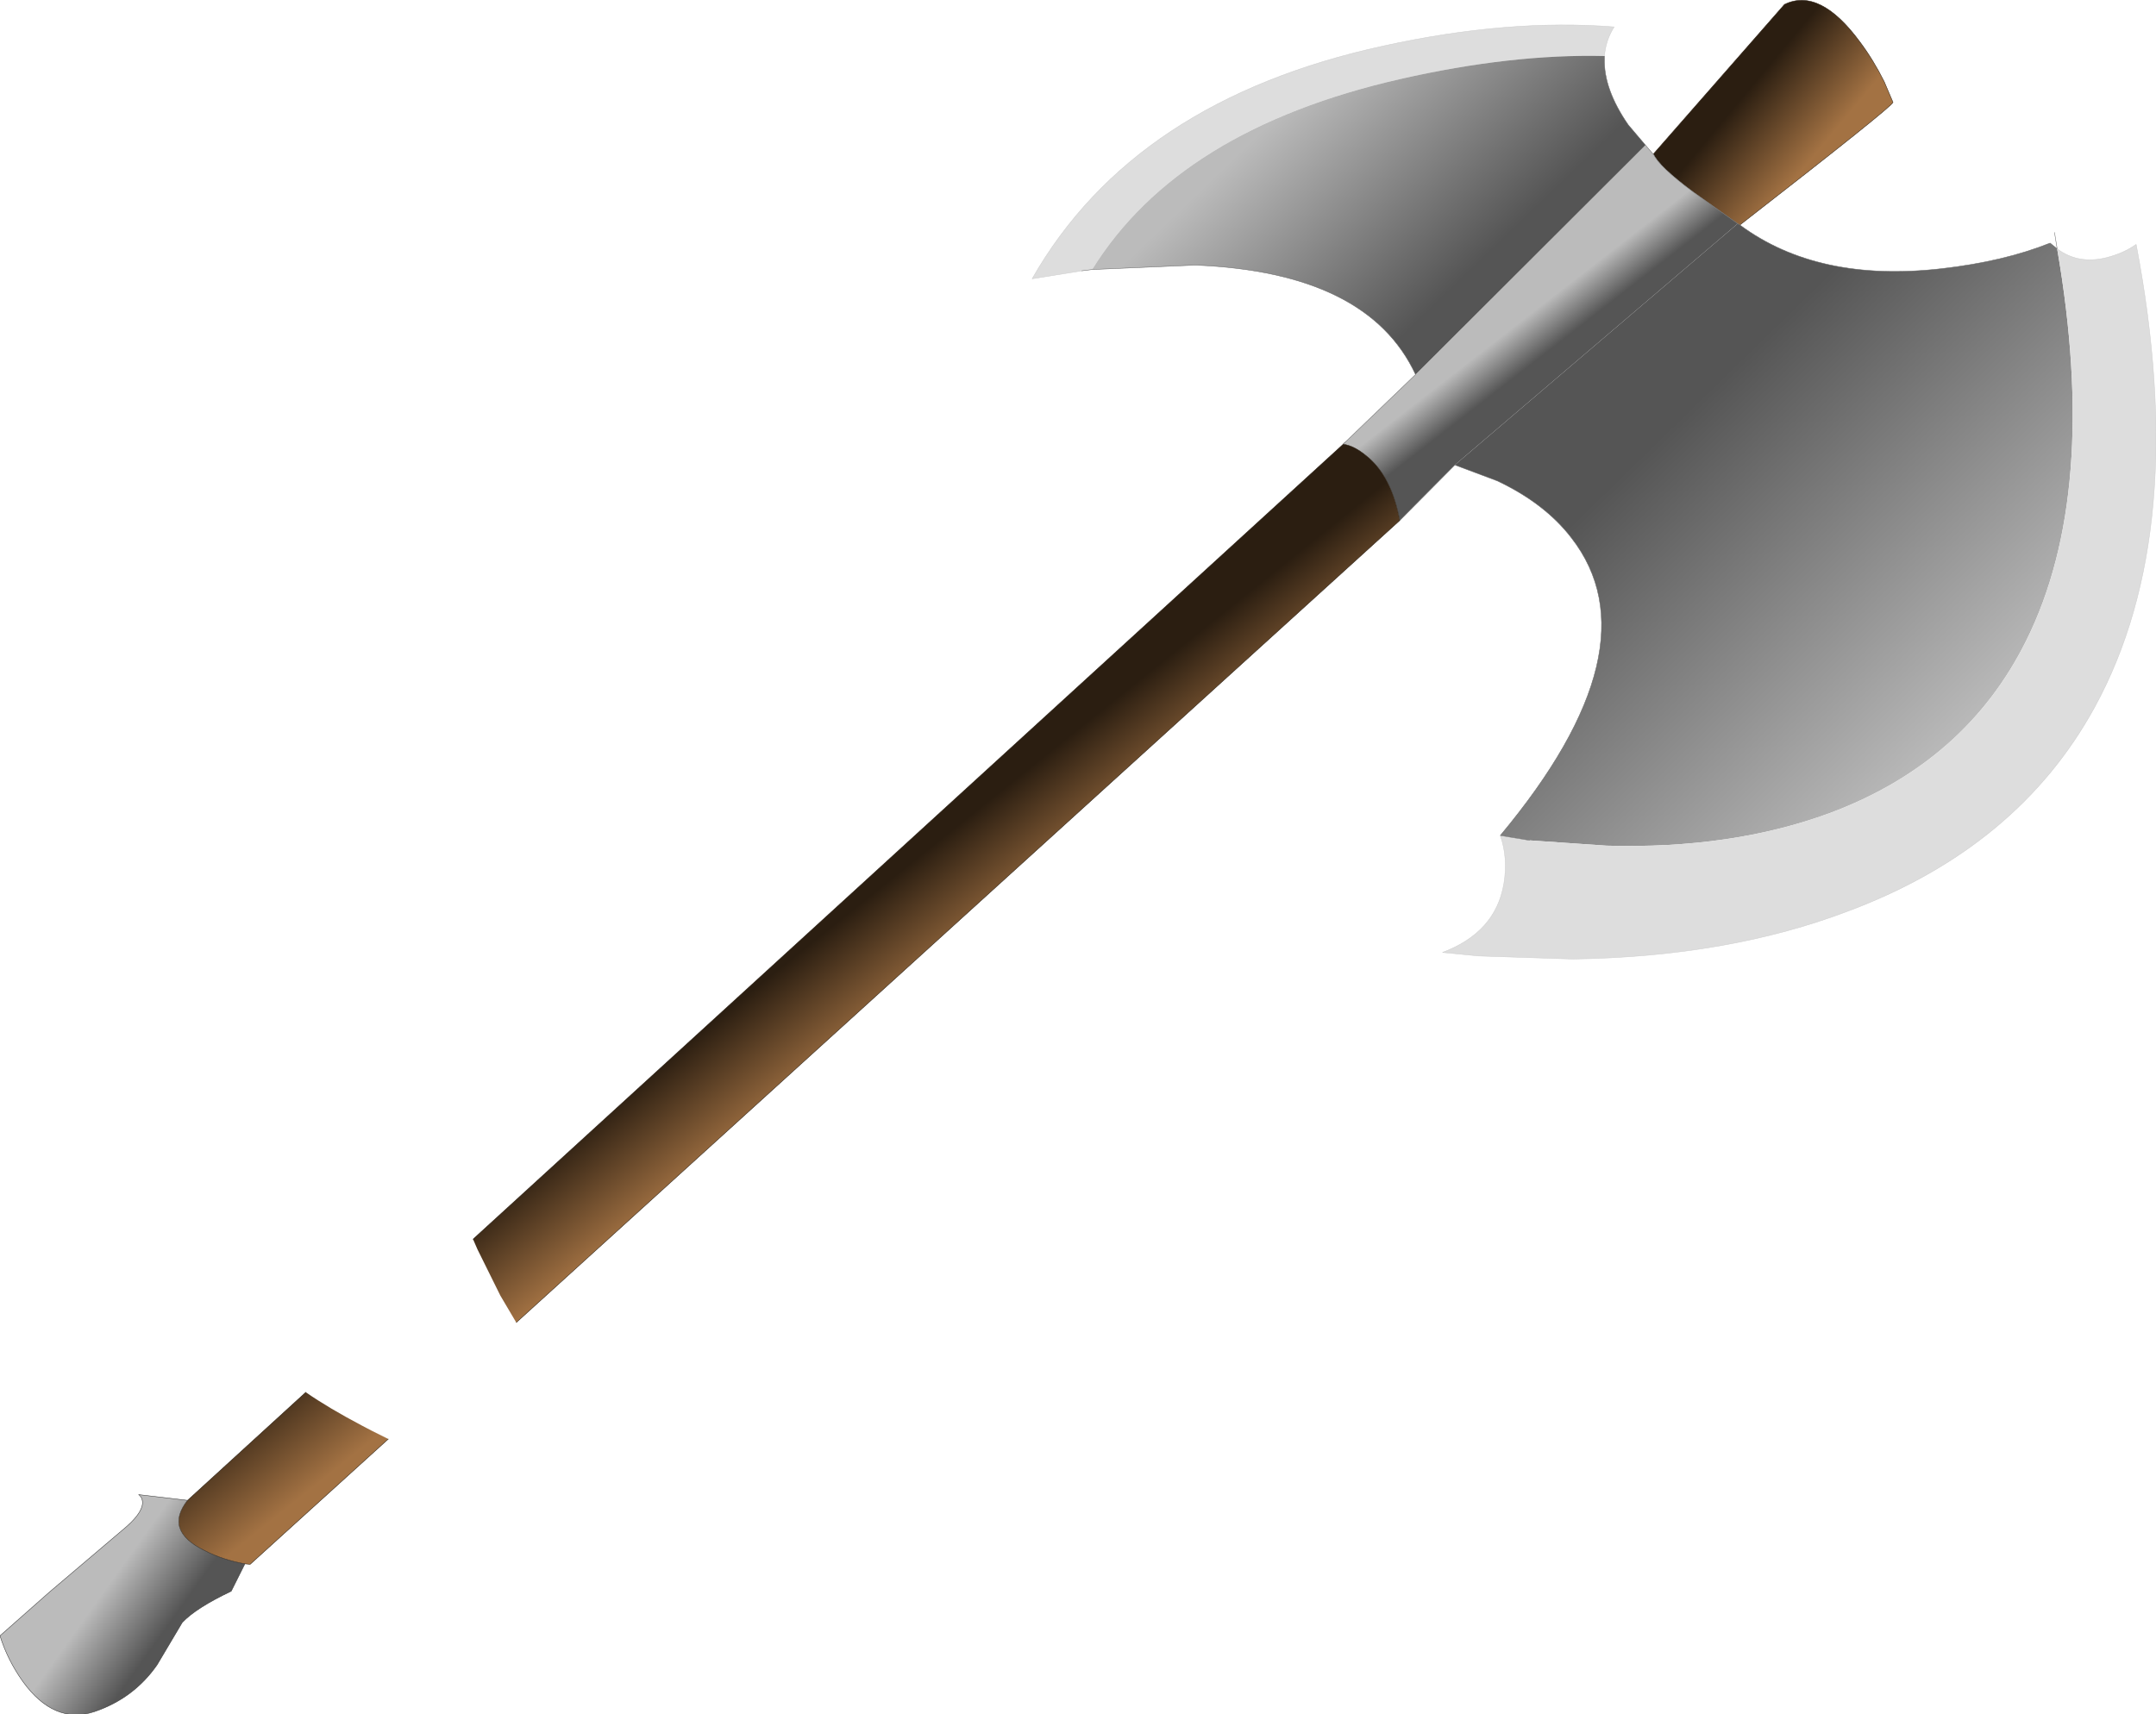 <svg xmlns="http://www.w3.org/2000/svg" viewBox="-27.6 135.4 244.3 194.3" width="244.3" height="194.3" preserveAspectRatio="xMinYMin"><defs><linearGradient gradientUnits="userSpaceOnUse" x1="-819.2" x2="819.2" gradientTransform="matrix(.005 .004 .01 -.012 174.5 149)" id="a"><stop offset="0" stop-color="#2B1E11"/><stop offset="1" stop-color="#A37243"/></linearGradient><linearGradient gradientUnits="userSpaceOnUse" x1="-819.2" x2="819.2" gradientTransform="matrix(.021 .021 .04 -.039 178.4 201.5)" id="b"><stop offset="0" stop-color="#555"/><stop offset="1" stop-color="#bbb"/></linearGradient><linearGradient gradientUnits="userSpaceOnUse" x1="-819.2" x2="819.2" gradientTransform="matrix(-.002 -.002 -.036 .028 156 165.95)" id="c"><stop offset="0" stop-color="#555"/><stop offset="1" stop-color="#bbb"/></linearGradient><linearGradient gradientUnits="userSpaceOnUse" x1="-819.2" x2="819.2" gradientTransform="matrix(-.012 -.012 -.026 .025 128.35 157.05)" id="d"><stop offset="0" stop-color="#555"/><stop offset="1" stop-color="#bbb"/></linearGradient><linearGradient gradientUnits="userSpaceOnUse" x1="-819.2" x2="819.2" gradientTransform="matrix(.005 .006 .086 -.069 63.05 251.5)" id="e"><stop offset="0" stop-color="#2B1E11"/><stop offset="1" stop-color="#A37243"/></linearGradient><linearGradient gradientUnits="userSpaceOnUse" x1="-819.2" x2="819.2" gradientTransform="matrix(-.004 -.003 -.01 .014 -12.65 318.35)" id="f"><stop offset="0" stop-color="#555"/><stop offset="1" stop-color="#bbb"/></linearGradient></defs><path fill="url(#a)" d="M159.75 152.85l14.85-16.95q4-1.95 8.55 4.25 1.5 2 2.75 4.5l1 2.35q-.05.45-17.35 13.9l-.25-.15-5.05-3.6q-3.9-2.9-4.5-4.3"/><path fill="url(#b)" d="M169.3 160.75l.25.15q8.85 6.55 22.85 4.95 7.05-.8 12.3-2.9l.8.65q4.8 27.7-3.5 44.4-6.85 13.8-22.25 19.55-11.1 4.1-25.3 3.7l-8.7-.6-3.35-.55q17.75-21.3 8.05-33.75-3-3.9-8.4-6.45l-4.8-1.8 32.05-27.35"/><path fill="url(#c)" d="M169.3 160.75l-32.05 27.35-6.25 6.3q-.9-5.05-3.8-7.35-1.4-1.15-2.6-1.3l.4-.4 7.8-7.5 26.05-26 .9 1.05v-.05q.6 1.4 4.5 4.3l5.05 3.6"/><path fill="#ddd" d="M205.5 163.6q2.4 1.8 5.6 1 1.95-.5 3.35-1.5 6.2 32.5-4.7 52.45-8.7 15.9-27.9 23.1-13.65 5.2-31.25 5.45l-10.65-.35-4.1-.4q6-2.25 6.95-7.75.5-2.95-.4-5.5l3.35.55 8.7.6q14.2.4 25.3-3.7Q195.15 221.8 202 208q8.3-16.7 3.5-44.4m-109.35 2.35l-1.2.15-5.6.9q11.55-20.25 39.85-26.4 14.15-3.1 26.1-2.15-.95 1.5-1.1 3.3-10.55-.25-23.1 2.6-25.1 5.7-34.95 21.6"/><path fill="url(#d)" d="M96.15 165.95q9.85-15.9 34.95-21.6 12.55-2.85 23.1-2.6v.3q-.1 3.45 2.7 7.5l1.95 2.3-26.05 26q-5.4-11.6-24.95-12.4l-11.7.5"/><path fill="url(#e)" d="M131 194.4L30.9 285.3l-1.8-3.05-2.6-5.25-.5-1.15 98.6-90.1q1.2.15 2.6 1.3 2.9 2.3 3.8 7.35M7.05 293.2q2.6 1.8 6.4 3.8l1.05.55 1.9.95L.75 312.7l-.6-.05q-2.5-.45-4.55-1.5-4.65-2.25-1.95-5.7l13.4-12.25"/><path fill="url(#f)" d="M-6.35 305.45q-2.7 3.45 1.95 5.7 2.05 1.05 4.55 1.5l-1.55 3.1q-4 1.9-5.55 3.55l-2.85 4.8q-2.65 3.8-7.1 5.3-4.55 1.5-8.1-3.4-1.75-2.45-2.6-5.2l5.6-4.95 8.3-7.05q2.2-1.8 2.25-3.05 0-.65-.45-.95l5.55.65"/><path fill="none" stroke="#666" stroke-width=".05" stroke-miterlimit="1" d="M145.75 230.65l-3.35-.55q17.75-21.3 8.05-33.75-3-3.9-8.4-6.45l-4.8-1.8-6.25 6.3m-6.4-8.65h-.05l.45-.4 7.8-7.5q-5.4-11.6-24.95-12.4l-11.7.5-1.2.15m59.25-24.35v.3q-.1 3.45 2.7 7.5l1.95 2.3.9 1.05v-.05M125 185.35l-.4.4"/><path fill="none" stroke="#ccc" stroke-width=".05" stroke-miterlimit="1" d="M94.95 166.1l-5.6.9q11.55-20.25 39.85-26.4 14.15-3.1 26.1-2.15-.95 1.5-1.1 3.3"/><path fill="none" stroke="#22180D" stroke-width=".05" stroke-linecap="round" stroke-linejoin="round" d="M131 194.4L30.9 285.3m-4.9-9.45l98.6-90.1q1.2.15 2.6 1.3 2.9 2.3 3.8 7.35M7.05 293.2l-13.4 12.25q-2.7 3.45 1.95 5.7 2.05 1.05 4.55 1.5l.6.05 15.65-14.2"/><path fill="none" stroke="#333" stroke-width=".05" stroke-miterlimit="1" d="M.15 312.65l-1.55 3.1q-4 1.9-5.55 3.55l-2.85 4.8q-2.65 3.8-7.1 5.3-4.55 1.5-8.1-3.4-1.75-2.45-2.6-5.2l5.6-4.95 8.3-7.05q2.2-1.8 2.25-3.05 0-.65-.45-.95l5.55.65"/><path fill="none" stroke="#2B1E11" stroke-width=".05" stroke-linecap="round" stroke-miterlimit="1" d="M169.55 160.9q17.3-13.45 17.35-13.9l-1-2.35q-1.25-2.5-2.75-4.5-4.55-6.2-8.55-4.25l-14.85 16.95"/><path fill="none" stroke="#666" stroke-width=".05" stroke-miterlimit="1" d="M159.75 152.85q.6 1.4 4.5 4.3l5.05 3.6.25.15"/><path fill="none" stroke="#666" stroke-width=".05" stroke-linecap="round" stroke-miterlimit="1" d="M169.55 160.9q8.85 6.55 22.85 4.95 7.05-.8 12.3-2.9l.8.65M205.5 163.6l-.3-1.85"/><path fill="none" stroke="#ccc" stroke-width=".05" stroke-miterlimit="1" d="M142.4 230.1q.9 2.55.4 5.5-.95 5.5-6.95 7.75l4.1.4 10.65.35q17.6-.25 31.25-5.45 19.2-7.2 27.9-23.1 10.9-19.95 4.7-52.45-1.4 1-3.35 1.5-3.2.8-5.6-1"/></svg>
